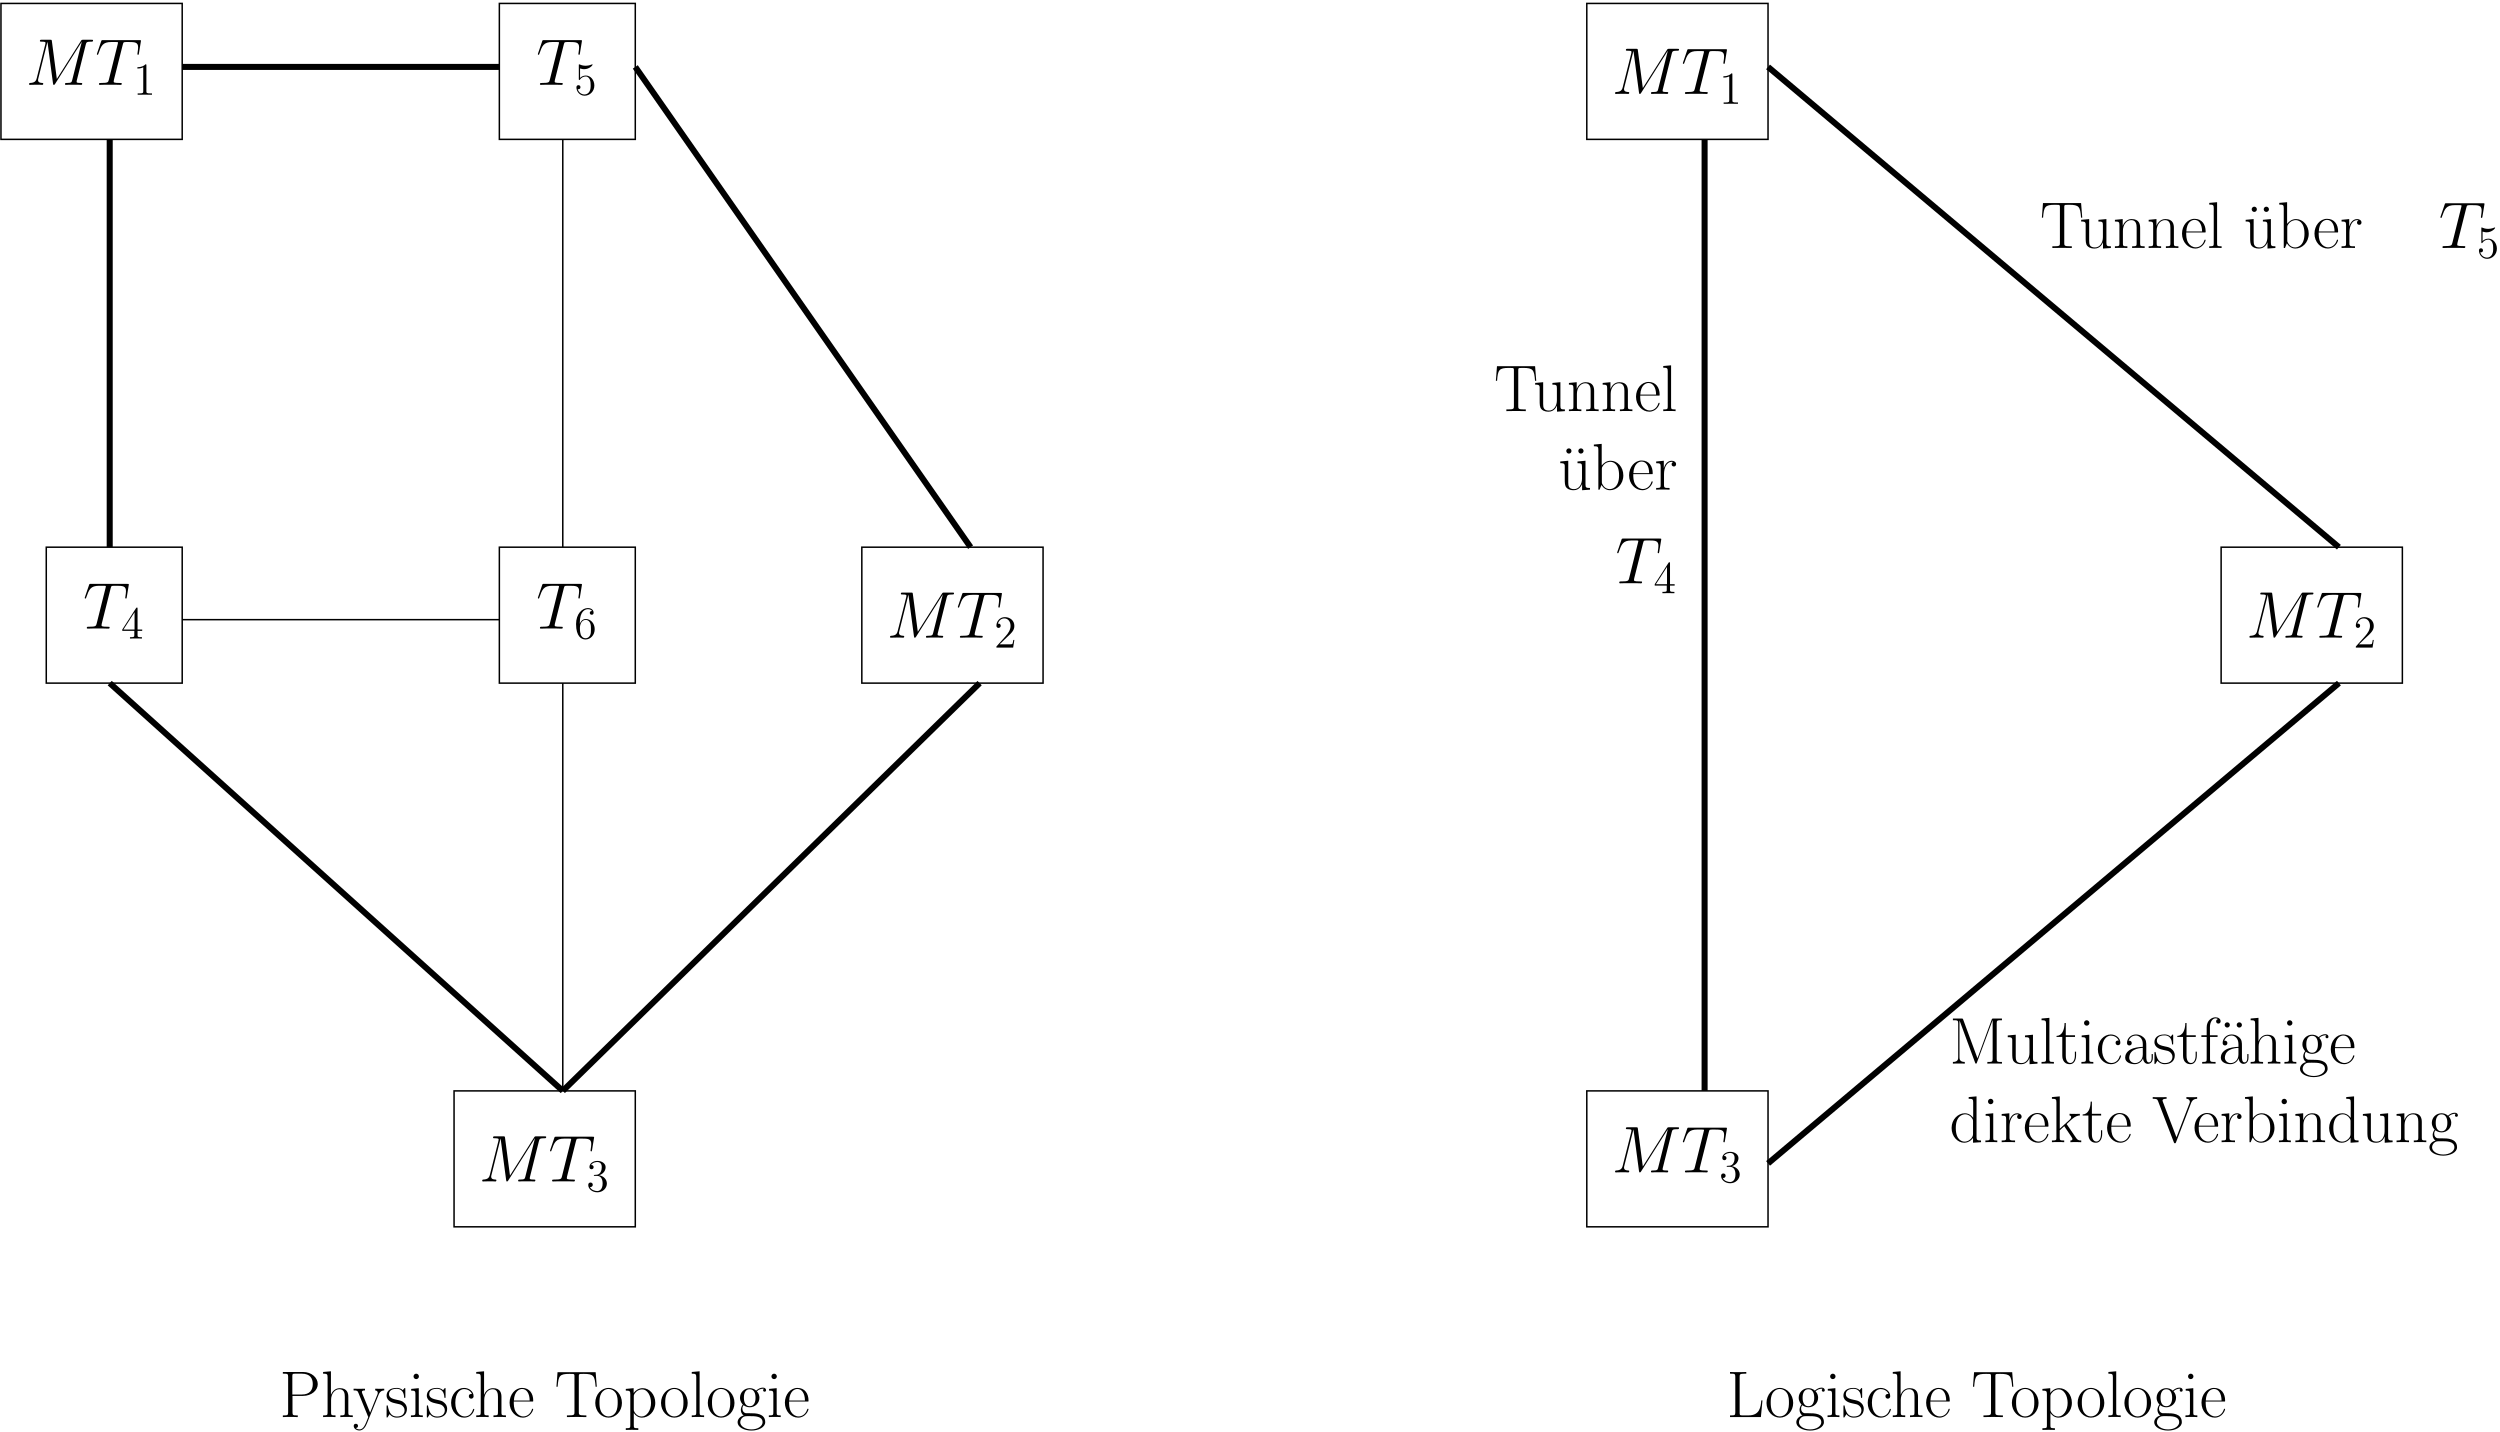 <svg width="782pt" height="448pt" version="1.1" viewBox="0 0 782 448" xmlns="http://www.w3.org/2000/svg" xmlns:xlink="http://www.w3.org/1999/xlink">
<defs>
<g id="b">
<path d="m8.609-12.594c0.125-0.5 0.172-0.688 0.484-0.766 0.156-0.047 0.844-0.047 1.281-0.047 2.062 0 3.031 0.078 3.031 1.688 0 0.312-0.078 1.094-0.203 1.859l-0.031 0.25c0 0.094 0.094 0.203 0.219 0.203 0.203 0 0.203-0.094 0.266-0.422l0.594-3.656c0.047-0.188 0.047-0.234 0.047-0.297 0-0.219-0.125-0.219-0.547-0.219h-11.297c-0.469 0-0.484 0.016-0.609 0.391l-1.266 3.719c-0.016 0.031-0.078 0.266-0.078 0.281 0 0.109 0.078 0.203 0.203 0.203 0.172 0 0.203-0.078 0.281-0.344 0.875-2.5 1.312-3.656 4.062-3.656h1.375c0.5 0 0.703 0 0.703 0.234 0 0.062 0 0.094-0.109 0.469l-2.766 11.094c-0.203 0.797-0.25 1.016-2.438 1.016-0.516 0-0.656 0-0.656 0.391 0 0.203 0.234 0.203 0.328 0.203 0.516 0 1.062-0.047 1.578-0.047h3.219c0.516 0 1.078 0.047 1.594 0.047 0.219 0 0.422 0 0.422-0.391 0-0.203-0.141-0.203-0.672-0.203-1.859 0-1.859-0.188-1.859-0.5 0-0.016 0-0.172 0.078-0.5z"/>
</g>
<g id="g">
<path d="m18.75-12.594c0.188-0.703 0.234-0.922 1.703-0.922 0.391 0 0.578 0 0.578-0.391 0-0.203-0.141-0.203-0.547-0.203h-2.469c-0.516 0-0.547 0.016-0.766 0.359l-7.547 11.906-1.547-11.812c-0.062-0.453-0.078-0.453-0.609-0.453h-2.562c-0.406 0-0.578 0-0.578 0.391 0 0.203 0.172 0.203 0.484 0.203 1.266 0 1.266 0.172 1.266 0.406 0 0.031 0 0.156-0.078 0.469l-2.656 10.531c-0.234 1-0.719 1.453-2.094 1.516-0.062 0-0.312 0.016-0.312 0.359 0 0.234 0.188 0.234 0.266 0.234 0.406 0 1.469-0.047 1.875-0.047h1c0.281 0 0.641 0.047 0.922 0.047 0.141 0 0.375 0 0.375-0.391 0-0.188-0.203-0.203-0.281-0.203-0.688-0.031-1.344-0.156-1.344-0.891 0-0.203 0-0.234 0.078-0.516l2.844-11.391h0.031l1.703 12.828c0.062 0.5 0.094 0.562 0.281 0.562 0.219 0 0.328-0.172 0.422-0.344l8.312-13.141h0.016l-3 11.953c-0.188 0.719-0.219 0.938-1.672 0.938-0.391 0-0.594 0-0.594 0.359 0 0.234 0.188 0.234 0.312 0.234 0.344 0 0.766-0.047 1.109-0.047h2.438c0.359 0 0.781 0.047 1.141 0.047 0.156 0 0.391 0 0.391-0.391 0-0.203-0.188-0.203-0.5-0.203-1.25 0-1.25-0.172-1.25-0.375 0-0.016 0-0.172 0.031-0.328z"/>
</g>
<g id="y">
<path d="m1.844-8.219c0.609 0.203 1.109 0.219 1.266 0.219 1.625 0 2.656-1.188 2.656-1.391 0-0.062-0.031-0.141-0.109-0.141-0.031 0-0.062 0-0.188 0.062-0.812 0.344-1.5 0.391-1.875 0.391-0.938 0-1.609-0.281-1.891-0.406-0.094-0.047-0.125-0.047-0.141-0.047-0.109 0-0.109 0.094-0.109 0.328v4.25c0 0.266 0 0.344 0.172 0.344 0.062 0 0.078-0.016 0.219-0.188 0.406-0.578 1.078-0.922 1.797-0.922 0.766 0 1.141 0.703 1.25 0.938 0.25 0.562 0.266 1.266 0.266 1.812s0 1.359-0.406 2c-0.312 0.531-0.875 0.875-1.516 0.875-0.938 0-1.875-0.641-2.125-1.688 0.062 0.031 0.156 0.047 0.219 0.047 0.25 0 0.641-0.141 0.641-0.625 0-0.406-0.281-0.641-0.641-0.641-0.25 0-0.625 0.125-0.625 0.688 0 1.219 0.969 2.609 2.562 2.609 1.625 0 3.047-1.359 3.047-3.188 0-1.703-1.156-3.125-2.656-3.125-0.812 0-1.453 0.359-1.812 0.766z"/>
</g>
<g id="ag">
<path d="m1.766-4.984c0-3.641 1.766-4.203 2.531-4.203 0.516 0 1.031 0.156 1.312 0.578-0.172 0-0.719 0-0.719 0.594 0 0.312 0.219 0.578 0.594 0.578 0.359 0 0.594-0.203 0.594-0.625 0-0.75-0.547-1.469-1.797-1.469-1.797 0-3.688 1.844-3.688 5 0 3.938 1.719 4.828 2.938 4.828 1.562 0 2.891-1.359 2.891-3.219 0-1.906-1.328-3.188-2.766-3.188-1.281 0-1.75 1.109-1.891 1.5zm1.766 4.891c-0.906 0-1.344-0.797-1.469-1.094-0.125-0.375-0.266-1.078-0.266-2.078 0-1.141 0.516-2.562 1.797-2.562 0.797 0 1.219 0.531 1.422 1.016 0.234 0.531 0.234 1.25 0.234 1.875 0 0.734 0 1.375-0.266 1.922-0.359 0.688-0.875 0.922-1.453 0.922z"/>
</g>
<g id="x">
<path d="m5.172-9.344c0-0.266 0-0.344-0.188-0.344-0.125 0-0.172 0-0.281 0.172l-4.312 6.703v0.422h3.766v1.297c0 0.531-0.031 0.672-1.078 0.672h-0.281v0.422c0.328-0.031 1.469-0.031 1.859-0.031 0.406 0 1.547 0 1.891 0.031v-0.422h-0.297c-1.031 0-1.078-0.141-1.078-0.672v-1.297h1.453v-0.422h-1.453zm-0.938 1.125v5.406h-3.484z"/>
</g>
<g id="w">
<path d="m2.641-5.156c-0.25 0.016-0.297 0.031-0.297 0.172s0.062 0.141 0.328 0.141h0.656c1.219 0 1.766 1 1.766 2.375 0 1.875-0.984 2.375-1.688 2.375-0.688 0-1.859-0.328-2.266-1.266 0.453 0.062 0.875-0.188 0.875-0.703 0-0.422-0.312-0.703-0.703-0.703-0.344 0-0.719 0.203-0.719 0.75 0 1.266 1.266 2.312 2.859 2.312 1.703 0 2.969-1.297 2.969-2.75 0-1.312-1.062-2.359-2.438-2.594 1.25-0.359 2.047-1.406 2.047-2.531s-1.172-1.953-2.562-1.953c-1.438 0-2.5 0.875-2.5 1.922 0 0.562 0.453 0.688 0.672 0.688 0.297 0 0.641-0.219 0.641-0.656 0-0.453-0.344-0.656-0.656-0.656-0.094 0-0.125 0-0.156 0.016 0.547-0.969 1.891-0.969 1.953-0.969 0.484 0 1.406 0.203 1.406 1.609 0 0.281-0.031 1.078-0.453 1.703-0.438 0.625-0.922 0.672-1.312 0.688z"/>
</g>
<g id="v">
<path d="m6.312-2.406h-0.312c-0.047 0.234-0.156 1.031-0.312 1.266-0.094 0.125-0.906 0.125-1.344 0.125h-2.656c0.391-0.328 1.266-1.25 1.641-1.594 2.188-2.016 2.984-2.75 2.984-4.172 0-1.656-1.312-2.75-2.969-2.75-1.672 0-2.641 1.406-2.641 2.641 0 0.734 0.625 0.734 0.672 0.734 0.297 0 0.672-0.219 0.672-0.672 0-0.406-0.266-0.672-0.672-0.672-0.125 0-0.156 0-0.203 0.016 0.281-0.984 1.047-1.641 1.984-1.641 1.219 0 1.969 1.016 1.969 2.344 0 1.219-0.703 2.281-1.531 3.203l-2.891 3.234v0.344h5.234z"/>
</g>
<g id="u">
<path d="m4.125-9.188c0-0.344 0-0.344-0.281-0.344-0.344 0.375-1.062 0.906-2.531 0.906v0.422c0.328 0 1.047 0 1.828-0.375v7.469c0 0.516-0.047 0.688-1.297 0.688h-0.453v0.422c0.391-0.031 1.781-0.031 2.25-0.031s1.859 0 2.234 0.031v-0.422h-0.438c-1.266 0-1.312-0.172-1.312-0.688z"/>
</g>
<g id="m">
<path d="m12.844-14.047h-11.922l-0.344 4.562h0.375c0.266-3.422 0.562-4.031 3.734-4.031 0.375 0 0.969 0 1.141 0.031 0.391 0.062 0.391 0.312 0.391 0.781v11.188c0 0.75-0.062 0.984-1.781 0.984h-0.578v0.531c1-0.016 2.031-0.047 3.047-0.047 1 0 2.031 0.031 3.031 0.047v-0.531h-0.578c-1.719 0-1.781-0.234-1.781-0.984v-11.188c0-0.453 0-0.703 0.375-0.781 0.172-0.031 0.766-0.031 1.141-0.031 3.156 0 3.469 0.609 3.734 4.031h0.375z"/>
</g>
<g id="f">
<path d="m6.078-8.812v0.531c1.219 0 1.406 0.125 1.406 1.109v3.766c0 1.734-0.938 3.234-2.469 3.234-1.688 0-1.828-1-1.828-2.078v-6.797l-2.5 0.234v0.531c0.828 0 1.375 0 1.406 0.828v3.969c0 1.375 0 2.266 0.531 2.844 0.266 0.266 0.781 0.812 2.266 0.812 1.766 0 2.438-1.5 2.609-1.922h0.016v1.922l2.469-0.172v-0.531c-1.219 0-1.406-0.125-1.406-1.125v-7.391z"/>
</g>
<g id="e">
<path d="m8.578-6.281c0-1.047-0.219-2.766-2.656-2.766-1.625 0-2.469 1.266-2.781 2.078h-0.016v-2.078l-2.438 0.234v0.531c1.219 0 1.406 0.125 1.406 1.109v5.75c0 0.781-0.094 0.891-1.406 0.891v0.531c0.484-0.047 1.406-0.047 1.938-0.047s1.469 0 1.953 0.047v-0.531c-1.312 0-1.391-0.094-1.391-0.891v-3.969c0-1.906 1.156-3.328 2.594-3.328 1.531 0 1.703 1.359 1.703 2.359v4.938c0 0.781-0.094 0.891-1.406 0.891v0.531c0.484-0.047 1.406-0.047 1.938-0.047s1.469 0 1.969 0.047v-0.531c-1.328 0-1.406-0.094-1.406-0.891z"/>
</g>
<g id="a">
<path d="m7.875-4.859c0.078-0.078 0.078-0.125 0.078-0.328 0-2.109-1.109-3.938-3.469-3.938-2.188 0-3.922 2.078-3.922 4.625 0 2.688 1.953 4.672 4.141 4.672 2.312 0 3.234-2.203 3.234-2.625 0-0.156-0.125-0.156-0.172-0.156-0.141 0-0.172 0.047-0.25 0.297-0.453 1.406-1.594 2.109-2.656 2.109-0.891 0-1.781-0.5-2.344-1.406-0.641-1.062-0.641-2.281-0.641-3.25zm-5.969-0.312c0.141-2.969 1.734-3.625 2.562-3.625 1.391 0 2.344 1.312 2.375 3.625z"/>
</g>
<g id="h">
<path d="m3.156-14.328-2.453 0.219v0.531c1.219 0 1.406 0.125 1.406 1.125v11.031c0 0.781-0.078 0.891-1.406 0.891v0.531c0.5-0.047 1.406-0.047 1.922-0.047 0.531 0 1.438 0 1.938 0.047v-0.531c-1.312 0-1.406-0.094-1.406-0.891z"/>
</g>
<g id="o">
<path d="m3.656-12.75c0-0.516-0.406-0.828-0.812-0.828-0.531 0-0.812 0.469-0.812 0.812 0 0.406 0.328 0.828 0.812 0.828 0.438 0 0.812-0.359 0.812-0.812zm3.781 0c0-0.406-0.328-0.828-0.828-0.828-0.438 0-0.812 0.359-0.812 0.812 0 0.516 0.422 0.828 0.812 0.828 0.531 0 0.828-0.453 0.828-0.812z"/>
</g>
<g id="n">
<path d="m3.094-14.328-2.453 0.219v0.531c1.219 0 1.406 0.125 1.406 1.125v12.453h0.375l0.594-1.469c0.594 0.969 1.484 1.641 2.688 1.641 2.062 0 4.156-1.828 4.156-4.641 0-2.641-1.859-4.578-3.953-4.578-1.281 0-2.188 0.688-2.812 1.484zm0.047 7.828c0-0.375 0-0.438 0.281-0.875 0.812-1.234 1.969-1.344 2.359-1.344 0.625 0 2.75 0.328 2.75 4.234 0 4.094-2.438 4.312-2.938 4.312-0.641 0-1.562-0.234-2.234-1.438-0.219-0.391-0.219-0.438-0.219-0.812z"/>
</g>
<g id="j">
<path d="m3.094-4.875c0-1.984 0.859-3.844 2.406-3.844 0.141 0 0.281 0.016 0.422 0.078 0 0-0.453 0.156-0.453 0.688 0 0.5 0.391 0.703 0.703 0.703 0.25 0 0.703-0.141 0.703-0.719 0-0.672-0.656-1.078-1.359-1.078-1.562 0-2.25 1.531-2.453 2.25h-0.031v-2.25l-2.391 0.234v0.531c1.219 0 1.406 0.125 1.406 1.109v5.75c0 0.781-0.078 0.891-1.406 0.891v0.531c0.5-0.047 1.453-0.047 1.984-0.047 0.594 0 1.656 0 2.203 0.047v-0.531c-1.484 0-1.734 0-1.734-0.938z"/>
</g>
<g id="z">
<path d="m4.312-13.781c-0.125-0.312-0.141-0.328-0.578-0.328h-2.641v0.531c1.422 0 1.656 0 1.656 0.938v10.609c0 0.516 0 1.5-1.656 1.5v0.531c0.469-0.047 1.344-0.047 1.859-0.047s1.391 0 1.859 0.047v-0.531c-1.656 0-1.656-0.984-1.656-1.5v-11.453h0.031l4.844 13.156c0.094 0.203 0.125 0.328 0.297 0.328 0.156 0 0.203-0.125 0.281-0.328l4.906-13.266h0.016v12.125c0 0.938-0.234 0.938-1.656 0.938v0.531c0.562-0.047 1.672-0.047 2.281-0.047 0.594 0 1.734 0 2.281 0.047v-0.531c-1.422 0-1.641 0-1.641-0.938v-11.172c0-0.938 0.219-0.938 1.641-0.938v-0.531h-2.625c-0.422 0-0.453 0.016-0.578 0.328l-4.453 12.109z"/>
</g>
<g id="q">
<path d="m3.125-8.344h2.891v-0.531h-2.891v-3.828h-0.375c-0.047 2.125-0.766 3.984-2.516 4.031v0.328h1.797v5.797c0 0.406 0 2.719 2.391 2.719 1.219 0 1.922-1.203 1.922-2.734v-1.172h-0.375v1.156c0 1.422-0.562 2.375-1.422 2.375-0.594 0-1.422-0.422-1.422-2.297z"/>
</g>
<g id="c">
<path d="m3.203-12.719c0-0.453-0.375-0.859-0.844-0.859-0.453 0-0.844 0.375-0.844 0.859 0 0.453 0.359 0.844 0.844 0.844 0.453 0 0.844-0.375 0.844-0.844zm-2.422 3.906v0.531c1.156 0 1.328 0.125 1.328 1.109v5.75c0 0.781-0.078 0.891-1.406 0.891v0.531c0.5-0.047 1.391-0.047 1.906-0.047 0.484 0 1.344 0 1.812 0.047v-0.531c-1.219 0-1.266-0.125-1.266-0.875v-7.641z"/>
</g>
<g id="p">
<path d="m7.203-7.234c-0.391 0-0.969 0-0.969 0.734 0 0.578 0.484 0.734 0.75 0.734 0.141 0 0.734-0.062 0.734-0.781 0-1.469-1.391-2.578-2.984-2.578-2.188 0-4.047 2.016-4.047 4.656 0 2.75 1.938 4.641 4.047 4.641 2.562 0 3.203-2.375 3.203-2.609 0-0.078-0.031-0.141-0.172-0.141s-0.172 0.016-0.25 0.281c-0.531 1.672-1.719 2.094-2.594 2.094-1.328 0-2.922-1.219-2.922-4.281 0-3.141 1.531-4.281 2.75-4.281 0.812 0 2 0.406 2.453 1.531z"/>
</g>
<g id="t">
<path d="m7.438-5.344c0-1.375 0-2.094-0.875-2.891-0.766-0.688-1.641-0.891-2.344-0.891-1.641 0-2.812 1.281-2.812 2.641 0 0.766 0.625 0.797 0.734 0.797 0.281 0 0.75-0.156 0.75-0.734 0-0.516-0.391-0.75-0.75-0.75-0.078 0-0.172 0.031-0.234 0.047 0.422-1.297 1.547-1.672 2.266-1.672 1.031 0 2.172 0.906 2.172 2.641v0.906c-1.219 0.047-2.688 0.203-3.844 0.828-1.297 0.719-1.672 1.75-1.672 2.547 0 1.578 1.859 2.047 2.953 2.047 1.141 0 2.188-0.641 2.641-1.828 0.047 0.906 0.625 1.734 1.531 1.734 0.438 0 1.531-0.281 1.531-1.922v-1.156h-0.375v1.188c0 1.25-0.562 1.422-0.828 1.422-0.844 0-0.844-1.078-0.844-1.984zm-1.094 2.469c0 1.797-1.281 2.703-2.422 2.703-1.031 0-1.828-0.75-1.828-1.703 0-0.625 0.266-1.719 1.453-2.375 1-0.562 2.141-0.641 2.797-0.688z"/>
</g>
<g id="l">
<path d="m6.375-8.719c0-0.375-0.016-0.391-0.141-0.391-0.078 0-0.094 0.016-0.344 0.328-0.062 0.078-0.25 0.297-0.312 0.375-0.656-0.703-1.594-0.719-1.938-0.719-2.297 0-3.125 1.188-3.125 2.391 0 1.859 2.109 2.297 2.703 2.422 1.312 0.266 1.766 0.344 2.188 0.719 0.281 0.25 0.734 0.703 0.734 1.453 0 0.859-0.5 1.969-2.406 1.969-1.797 0-2.438-1.359-2.812-3.172-0.047-0.297-0.047-0.312-0.219-0.312s-0.188 0.016-0.188 0.438v2.969c0 0.375 0.016 0.391 0.141 0.391 0.109 0 0.125-0.016 0.234-0.188 0.125-0.188 0.438-0.672 0.562-0.875 0.406 0.547 1.125 1.094 2.281 1.094 2.047 0 3.141-1.125 3.141-2.734 0-1.047-0.547-1.609-0.828-1.859-0.609-0.641-1.344-0.781-2.203-0.953-1.141-0.25-2.578-0.531-2.578-1.797 0-0.531 0.281-1.672 2.375-1.672 2.203 0 2.328 2.062 2.375 2.734 0.016 0.094 0.125 0.125 0.188 0.125 0.172 0 0.172-0.062 0.172-0.422z"/>
</g>
<g id="af">
<path d="m3.156-8.344h2.359v-0.531h-2.391v-2.5c0-1.719 0.859-2.797 1.75-2.797 0.266 0 0.578 0.078 0.781 0.234-0.156 0.031-0.594 0.188-0.594 0.703 0 0.531 0.406 0.703 0.703 0.703 0.281 0 0.703-0.172 0.703-0.703 0-0.797-0.75-1.266-1.578-1.266-1.172 0-2.781 0.969-2.781 3.156v2.469h-1.656v0.531h1.656v6.922c0 0.781-0.078 0.891-1.406 0.891v0.531c0.5-0.047 1.438-0.047 1.984-0.047 0.594 0 1.656 0 2.203 0.047v-0.531c-1.484 0-1.734 0-1.734-0.938z"/>
</g>
<g id="k">
<path d="m8.578-6.281c0-1.047-0.219-2.766-2.656-2.766-1.688 0-2.516 1.359-2.766 2.047h-0.016v-7.328l-2.453 0.219v0.531c1.219 0 1.406 0.125 1.406 1.125v11.031c0 0.781-0.094 0.891-1.406 0.891v0.531c0.484-0.047 1.406-0.047 1.938-0.047s1.469 0 1.953 0.047v-0.531c-1.312 0-1.391-0.094-1.391-0.891v-3.969c0-1.906 1.156-3.328 2.594-3.328 1.531 0 1.703 1.359 1.703 2.359v4.938c0 0.781-0.094 0.891-1.406 0.891v0.531c0.484-0.047 1.406-0.047 1.938-0.047s1.469 0 1.969 0.047v-0.531c-1.328 0-1.406-0.094-1.406-0.891z"/>
</g>
<g id="i">
<path d="m2.297-3.719c0.391 0.312 1.062 0.656 1.891 0.656 1.641 0 3.047-1.281 3.047-2.984 0-0.547-0.172-1.375-0.797-2.016 0.578-0.609 1.438-0.812 1.906-0.812 0.078 0 0.203 0 0.312 0.062-0.078 0.016-0.266 0.094-0.266 0.422 0 0.266 0.188 0.453 0.453 0.453 0.312 0 0.469-0.203 0.469-0.469 0-0.391-0.312-0.812-0.969-0.812-0.828 0-1.547 0.406-2.125 0.938-0.625-0.562-1.359-0.766-2.031-0.766-1.625 0-3.031 1.281-3.031 3 0 1.172 0.688 1.922 0.891 2.125-0.625 0.719-0.625 1.562-0.625 1.672 0 0.531 0.203 1.328 0.906 1.75-1.062 0.266-1.922 1.094-1.922 2.125 0 1.5 1.969 2.594 4.328 2.594 2.266 0 4.312-1.062 4.312-2.609 0-2.812-3.062-2.812-4.641-2.812-0.484 0-1.328 0-1.438-0.016-0.641-0.109-1.062-0.688-1.062-1.406 0-0.188 0-0.641 0.391-1.094zm1.891 0.312c-1.812 0-1.812-2.234-1.812-2.641 0-0.422 0-2.656 1.812-2.656 1.828 0 1.828 2.234 1.828 2.656 0 0.406 0 2.641-1.828 2.641zm0.547 7.266c-2.062 0-3.5-1.094-3.5-2.234 0-0.641 0.359-1.234 0.812-1.562 0.516-0.359 0.719-0.359 2.125-0.359 1.688 0 4.047 0 4.047 1.922 0 1.141-1.422 2.234-3.484 2.234z"/>
</g>
<g id="s">
<path d="m6.031-14.109v0.531c1.219 0 1.406 0.125 1.406 1.125v4.828c-0.078-0.094-0.938-1.422-2.609-1.422-2.094 0-4.141 1.875-4.141 4.609 0 2.703 1.922 4.609 3.938 4.609 1.75 0 2.672-1.375 2.766-1.516v1.516l2.5-0.172v-0.531c-1.219 0-1.406-0.125-1.406-1.125v-12.672zm1.359 11.625c0 0.625-0.375 1.188-0.844 1.594-0.703 0.625-1.406 0.719-1.797 0.719-0.594 0-2.75-0.297-2.75-4.25 0-4.047 2.406-4.297 2.938-4.297 0.953 0 1.719 0.531 2.188 1.281 0.266 0.438 0.266 0.5 0.266 0.875z"/>
</g>
<g id="ae">
<path d="m5.391-5.453c-0.016-0.047-0.125-0.172-0.125-0.234 0-0.031 1.469-1.375 1.656-1.547 1.172-0.984 1.922-1.094 2.453-1.109v-0.531c-0.125 0-0.156 0-0.188 0.016l-1 0.016c-0.594 0-1.469 0-2.031-0.031v0.531c0.281 0.016 0.5 0.188 0.5 0.469 0 0.422-0.422 0.812-0.438 0.812l-3.125 2.844v-10.109l-2.453 0.219v0.531c1.219 0 1.406 0.125 1.406 1.125v11.031c0 0.781-0.078 0.891-1.406 0.891v0.531c0.5-0.047 1.406-0.047 1.922-0.047s1.422 0 1.922 0.047v-0.531c-1.328 0-1.406-0.094-1.406-0.891v-2.281l1.422-1.297 2.094 3.094c0.25 0.375 0.453 0.672 0.453 0.938 0 0.375-0.375 0.438-0.625 0.438v0.531c0.5-0.047 1.391-0.047 1.906-0.047 0.375 0 1.125 0.031 1.484 0.047v-0.531c-0.969 0-1.203-0.188-1.812-1.094z"/>
</g>
<g id="ad">
<path d="m12.188-12.203c0.188-0.453 0.516-1.344 1.906-1.375v-0.531c-0.484 0.047-1.016 0.047-1.531 0.047-0.5 0-1.344 0-1.828-0.047v0.531c1.047 0.062 1.078 0.797 1.078 0.922 0 0.219-0.062 0.359-0.125 0.531l-4.062 10.594-4.266-11.125c-0.047-0.156-0.094-0.25-0.094-0.359 0-0.562 0.828-0.562 1.266-0.562v-0.531c-0.672 0.047-1.641 0.047-2.328 0.047-0.531 0-1.5 0-2-0.047v0.531c1.203 0 1.422 0.094 1.672 0.75l4.922 12.828c0.109 0.297 0.125 0.328 0.344 0.328 0.234 0 0.25-0.031 0.359-0.328z"/>
</g>
<g id="ac">
<path d="m4.094-6.625h3.297c2.672 0 4.609-1.734 4.609-3.703s-1.906-3.781-4.609-3.781h-6.312v0.531c1.422 0 1.656 0 1.656 0.938v11.172c0 0.938-0.234 0.938-1.656 0.938v0.531c0.594-0.047 1.688-0.047 2.328-0.047s1.734 0 2.344 0.047v-0.531c-1.438 0-1.656 0-1.656-0.938zm-0.047-0.438v-5.703c0-0.703 0.047-0.812 0.875-0.812h2.078c2.672 0 3.438 1.531 3.438 3.25 0 1.875-0.922 3.266-3.438 3.266z"/>
</g>
<g id="ab">
<path d="m8.062-7.062c0.516-1.266 1.438-1.281 1.734-1.281v-0.531c-0.391 0.016-0.922 0.031-1.312 0.031-0.422 0-1.109 0-1.516-0.031v0.531c0.781 0.062 0.797 0.641 0.797 0.797 0 0.219-0.047 0.312-0.141 0.562l-2.25 5.578-2.469-6.031c-0.094-0.25-0.094-0.391-0.094-0.406 0-0.453 0.469-0.5 0.969-0.5v-0.531c-0.5 0.031-1.391 0.031-1.906 0.031-0.547 0-1.219 0-1.672-0.031v0.531c1.125 0 1.25 0.109 1.516 0.766l3.078 7.578c-0.938 2.438-1.469 3.859-2.766 3.859-0.234 0-0.75-0.062-1.125-0.438 0.484-0.031 0.688-0.328 0.688-0.672 0-0.359-0.25-0.656-0.672-0.656-0.453 0-0.672 0.297-0.672 0.672 0 0.828 0.844 1.422 1.781 1.422 1.188 0 1.938-1.156 2.344-2.188z"/>
</g>
<g id="d">
<path d="m8.906-4.422c0-2.641-1.922-4.703-4.172-4.703s-4.172 2.062-4.172 4.703c0 2.609 1.922 4.594 4.172 4.594s4.172-1.984 4.172-4.594zm-4.172 4.219c-0.969 0-1.797-0.578-2.281-1.391-0.516-0.922-0.578-2.078-0.578-2.984 0-0.875 0.047-1.953 0.578-2.875 0.422-0.688 1.219-1.344 2.281-1.344 0.922 0 1.703 0.516 2.203 1.234 0.641 0.969 0.641 2.344 0.641 2.984 0 0.797-0.031 2.031-0.594 3.031-0.578 0.953-1.469 1.344-2.25 1.344z"/>
</g>
<g id="r">
<path d="m4.547 3.484c-1.328 0-1.406-0.078-1.406-0.875v-3.875c0.594 0.875 1.469 1.438 2.562 1.438 2.062 0 4.156-1.828 4.156-4.641 0-2.594-1.797-4.578-3.938-4.578-1.234 0-2.25 0.688-2.828 1.5v-1.5l-2.453 0.234v0.531c1.219 0 1.406 0.125 1.406 1.109v9.781c0 0.781-0.078 0.875-1.406 0.875v0.547c0.5-0.047 1.406-0.047 1.938-0.047 0.547 0 1.469 0 1.969 0.047zm-1.406-9.969c0-0.297 0-0.719 0.812-1.484 0.094-0.094 0.797-0.703 1.828-0.703 1.516 0 2.75 1.875 2.75 4.234 0 2.344-1.328 4.266-2.953 4.266-0.75 0-1.547-0.344-2.172-1.312-0.266-0.453-0.266-0.578-0.266-0.906z"/>
</g>
<g id="aa">
<path d="m11.203-5.219h-0.375c-0.172 2.031-0.438 4.688-3.969 4.688h-1.922c-0.828 0-0.875-0.109-0.875-0.812v-11.281c0-0.734 0.047-0.953 1.625-0.953h0.453v-0.531c-0.859 0.047-1.844 0.047-2.688 0.047-0.641 0-1.797 0-2.406-0.047v0.531c1.438 0 1.656 0 1.656 0.938v11.172c0 0.938-0.219 0.938-1.656 0.938v0.531h9.656z"/>
</g>
<clipPath id="al">
<path d="m171 0.133h160v197.87h-160z"/>
</clipPath>
<clipPath id="ak">
<path d="m526 0.133h233v197.87h-233z"/>
</clipPath>
<clipPath id="aj">
<path d="m0 0.133h58v43.867h-58z"/>
</clipPath>
<clipPath id="ai">
<path d="m496 0.133h58v43.867h-58z"/>
</clipPath>
<clipPath id="ah">
<path d="m155 0.133h44v43.867h-44z"/>
</clipPath>
</defs>
<g clip-path="url(#al)">
<path transform="matrix(.1 0 0 -.1 -.472 450.13)" d="m1991.9 4292 1048.8-1502.3" fill="none" stroke="#000" stroke-miterlimit="10" stroke-width="18.897"/>
</g>
<path transform="matrix(.1 0 0 -.1 -.472 450.13)" d="m347.88 2364.5 1417.3-1275.5" fill="none" stroke="#000" stroke-miterlimit="10" stroke-width="18.897"/>
<path transform="matrix(.1 0 0 -.1 -.472 450.13)" d="m574.64 4292h992.07" fill="none" stroke="#000" stroke-miterlimit="10" stroke-width="18.897"/>
<path transform="matrix(.1 0 0 -.1 -.472 450.13)" d="m1765.1 4065.3v-1275.5" fill="none" stroke="#000" stroke-miterlimit="10" stroke-width="4.724"/>
<path transform="matrix(.1 0 0 -.1 -.472 450.13)" d="m1765.1 2364.5v-1275.5" fill="none" stroke="#000" stroke-miterlimit="10" stroke-width="4.724"/>
<path transform="matrix(.1 0 0 -.1 -.472 450.13)" d="m1566.7 2364.5h425.2v425.2h-425.2z" fill="none" stroke="#000" stroke-miterlimit="10" stroke-width="4.724"/>
<path transform="matrix(.1 0 0 -.1 -.472 450.13)" d="m574.64 2563h992.07" fill="none" stroke="#000" stroke-miterlimit="10" stroke-width="4.724"/>
<path transform="matrix(.1 0 0 -.1 -.472 450.13)" d="m5336.7 4065.3v-2976.3" fill="none" stroke="#000" stroke-miterlimit="10" stroke-width="18.897"/>
<g clip-path="url(#ak)">
<path transform="matrix(.1 0 0 -.1 -.472 450.13)" d="m5535.1 4292 1785.7-1502.3" fill="none" stroke="#000" stroke-miterlimit="10" stroke-width="18.897"/>
</g>
<path transform="matrix(.1 0 0 -.1 -.472 450.13)" d="m7320.9 2364.5-1785.7-1502.3" fill="none" stroke="#000" stroke-miterlimit="10" stroke-width="18.897"/>
<path transform="matrix(.1 0 0 -.1 -.472 450.13)" d="m347.88 4065.3v-1275.5" fill="none" stroke="#000" stroke-miterlimit="10" stroke-width="18.897"/>
<g clip-path="url(#aj)">
<path transform="matrix(.1 0 0 -.1 -.472 450.13)" d="m7.728 4065.3h566.91v425.2h-566.91z" fill="none" stroke="#000" stroke-miterlimit="10" stroke-width="4.724"/>
</g>
<path transform="matrix(.1 0 0 -.1 -.472 450.13)" d="m1425 663.82h566.91v425.16h-566.91z" fill="none" stroke="#000" stroke-miterlimit="10" stroke-width="4.724"/>
<path transform="matrix(.1 0 0 -.1 -.472 450.13)" d="m2700.5 2364.5h566.91v425.2h-566.91z" fill="none" stroke="#000" stroke-miterlimit="10" stroke-width="4.724"/>
<path transform="matrix(.1 0 0 -.1 -.472 450.13)" d="m4968.2 663.82h566.91v425.16h-566.91z" fill="none" stroke="#000" stroke-miterlimit="10" stroke-width="4.724"/>
<g clip-path="url(#ai)">
<path transform="matrix(.1 0 0 -.1 -.472 450.13)" d="m4968.2 4065.3h566.91v425.2h-566.91z" fill="none" stroke="#000" stroke-miterlimit="10" stroke-width="4.724"/>
</g>
<path transform="matrix(.1 0 0 -.1 -.472 450.13)" d="m6952.4 2364.5h566.91v425.2h-566.91z" fill="none" stroke="#000" stroke-miterlimit="10" stroke-width="4.724"/>
<path transform="matrix(.1 0 0 -.1 -.472 450.13)" d="m149.45 2364.5h425.2v425.2h-425.2z" fill="none" stroke="#000" stroke-miterlimit="10" stroke-width="4.724"/>
<g clip-path="url(#ah)">
<path transform="matrix(.1 0 0 -.1 -.472 450.13)" d="m1566.7 4065.3h425.2v425.2h-425.2z" fill="none" stroke="#000" stroke-miterlimit="10" stroke-width="4.724"/>
</g>
<path transform="matrix(.1 0 0 -.1 -.472 450.13)" d="m1765.1 1089 1303.9 1275.5" fill="none" stroke="#000" stroke-miterlimit="10" stroke-width="18.897"/>
<g>
<use x="167.74" y="26.545" xlink:href="#b"/>
<use x="179.598" y="29.645" xlink:href="#y"/>
<use x="167.74" y="196.635" xlink:href="#b"/>
<use x="179.598" y="199.735" xlink:href="#ag"/>
<use x="467.331" y="128.599" xlink:href="#m"/>
<use x="479.514" y="128.599" xlink:href="#f"/>
<use x="490.07" y="128.599" xlink:href="#e"/>
<use x="500.627" y="128.599" xlink:href="#e"/>
<use x="511.183" y="128.599" xlink:href="#a"/>
<use x="519.56" y="128.599" xlink:href="#h"/>
<use x="487.902" y="153.824" xlink:href="#o"/>
<use x="487.363" y="153.168" xlink:href="#f"/>
<use x="497.919" y="153.168" xlink:href="#n"/>
<use x="509.013" y="153.168" xlink:href="#a"/>
<use x="517.41" y="153.168" xlink:href="#j"/>
<use x="505.348" y="182.461" xlink:href="#b"/>
<use x="517.206" y="185.56" xlink:href="#x"/>
<use x="638.121" y="77.572" xlink:href="#m"/>
<use x="650.304" y="77.572" xlink:href="#f"/>
<use x="660.86" y="77.572" xlink:href="#e"/>
<use x="671.417" y="77.572" xlink:href="#e"/>
<use x="681.973" y="77.572" xlink:href="#a"/>
<use x="690.35" y="77.572" xlink:href="#h"/>
<use x="702.295" y="78.229" xlink:href="#o"/>
<use x="701.756" y="77.572" xlink:href="#f"/>
<use x="712.312" y="77.572" xlink:href="#n"/>
<use x="723.406" y="77.572" xlink:href="#a"/>
<use x="731.803" y="77.572" xlink:href="#j"/>
<use x="762.853" y="77.572" xlink:href="#b"/>
<use x="774.711" y="80.672" xlink:href="#y"/>
<use x="609.773" y="332.707" xlink:href="#z"/>
<use x="627.336" y="332.707" xlink:href="#f"/>
<use x="637.893" y="332.707" xlink:href="#h"/>
<use x="643.05" y="332.707" xlink:href="#q"/>
<use x="650.367" y="332.707" xlink:href="#c"/>
<use x="655.524" y="332.707" xlink:href="#p"/>
<use x="663.921" y="332.707" xlink:href="#t"/>
<use x="673.397" y="332.707" xlink:href="#l"/>
<use x="680.823" y="332.707" xlink:href="#q"/>
<use x="688.14" y="332.707" xlink:href="#af"/>
<use x="693.839" y="333.363" xlink:href="#o"/>
<use x="693.839" y="332.707" xlink:href="#t"/>
<use x="703.315" y="332.707" xlink:href="#k"/>
<use x="713.871" y="332.707" xlink:href="#c"/>
<use x="719.029" y="332.707" xlink:href="#i"/>
<use x="728.504" y="332.707" xlink:href="#a"/>
<use x="609.773" y="357.275" xlink:href="#s"/>
<use x="620.329" y="357.275" xlink:href="#c"/>
<use x="625.487" y="357.275" xlink:href="#j"/>
<use x="632.803" y="357.275" xlink:href="#a"/>
<use x="641.201" y="357.275" xlink:href="#ae"/>
<use x="651.216" y="357.275" xlink:href="#q"/>
<use x="658.532" y="357.275" xlink:href="#a"/>
<use x="673.17" y="357.275" xlink:href="#ad"/>
<use x="685.883" y="357.275" xlink:href="#a"/>
<use x="694.281" y="357.275" xlink:href="#j"/>
<use x="701.597" y="357.275" xlink:href="#n"/>
<use x="712.154" y="357.275" xlink:href="#c"/>
<use x="717.311" y="357.275" xlink:href="#e"/>
<use x="727.867" y="357.275" xlink:href="#s"/>
<use x="738.424" y="357.275" xlink:href="#f"/>
<use x="748.96" y="357.275" xlink:href="#e"/>
<use x="759.516" y="357.275" xlink:href="#i"/>
<use x="149.819" y="369.56" xlink:href="#g"/>
<use x="171.541" y="369.56" xlink:href="#b"/>
<use x="183.408" y="372.659" xlink:href="#w"/>
<use x="277.386" y="199.47" xlink:href="#g"/>
<use x="299.108" y="199.47" xlink:href="#b"/>
<use x="310.975" y="202.569" xlink:href="#v"/>
<use x="702.61" y="199.47" xlink:href="#g"/>
<use x="724.332" y="199.47" xlink:href="#b"/>
<use x="736.2" y="202.569" xlink:href="#v"/>
<use x="504.172" y="29.38" xlink:href="#g"/>
<use x="525.894" y="29.38" xlink:href="#b"/>
<use x="537.762" y="32.48" xlink:href="#u"/>
<use x="8.077" y="26.545" xlink:href="#g"/>
<use x="29.799" y="26.545" xlink:href="#b"/>
<use x="41.667" y="29.645" xlink:href="#u"/>
<use x="504.172" y="366.725" xlink:href="#g"/>
<use x="525.894" y="366.725" xlink:href="#b"/>
<use x="537.762" y="369.824" xlink:href="#w"/>
<use x="87.396" y="443.265" xlink:href="#ac"/>
<use x="100.376" y="443.265" xlink:href="#k"/>
<use x="110.395" y="443.265" xlink:href="#ab"/>
<use x="120.411" y="443.265" xlink:href="#l"/>
<use x="127.837" y="443.265" xlink:href="#c"/>
<use x="132.994" y="443.265" xlink:href="#l"/>
<use x="140.42" y="443.265" xlink:href="#p"/>
<use x="148.28" y="443.265" xlink:href="#k"/>
<use x="158.837" y="443.265" xlink:href="#a"/>
<use x="173.474" y="443.265" xlink:href="#m"/>
<use x="185.636" y="443.265" xlink:href="#d"/>
<use x="195.112" y="443.265" xlink:href="#r"/>
<use x="206.205" y="443.265" xlink:href="#d"/>
<use x="215.681" y="443.265" xlink:href="#h"/>
<use x="220.839" y="443.265" xlink:href="#d"/>
<use x="230.314" y="443.265" xlink:href="#i"/>
<use x="239.79" y="443.265" xlink:href="#c"/>
<use x="244.948" y="443.265" xlink:href="#a"/>
<use x="540.099" y="443.265" xlink:href="#aa"/>
<use x="552.001" y="443.265" xlink:href="#d"/>
<use x="561.476" y="443.265" xlink:href="#i"/>
<use x="570.952" y="443.265" xlink:href="#c"/>
<use x="576.11" y="443.265" xlink:href="#l"/>
<use x="583.536" y="443.265" xlink:href="#p"/>
<use x="591.375" y="443.265" xlink:href="#k"/>
<use x="601.932" y="443.265" xlink:href="#a"/>
<use x="616.569" y="443.265" xlink:href="#m"/>
<use x="628.751" y="443.265" xlink:href="#d"/>
<use x="638.227" y="443.265" xlink:href="#r"/>
<use x="649.321" y="443.265" xlink:href="#d"/>
<use x="658.797" y="443.265" xlink:href="#h"/>
<use x="663.954" y="443.265" xlink:href="#d"/>
<use x="673.43" y="443.265" xlink:href="#i"/>
<use x="682.906" y="443.265" xlink:href="#c"/>
<use x="688.063" y="443.265" xlink:href="#a"/>
<use x="25.998" y="196.635" xlink:href="#b"/>
<use x="37.856" y="199.735" xlink:href="#x"/>
</g>
</svg>
